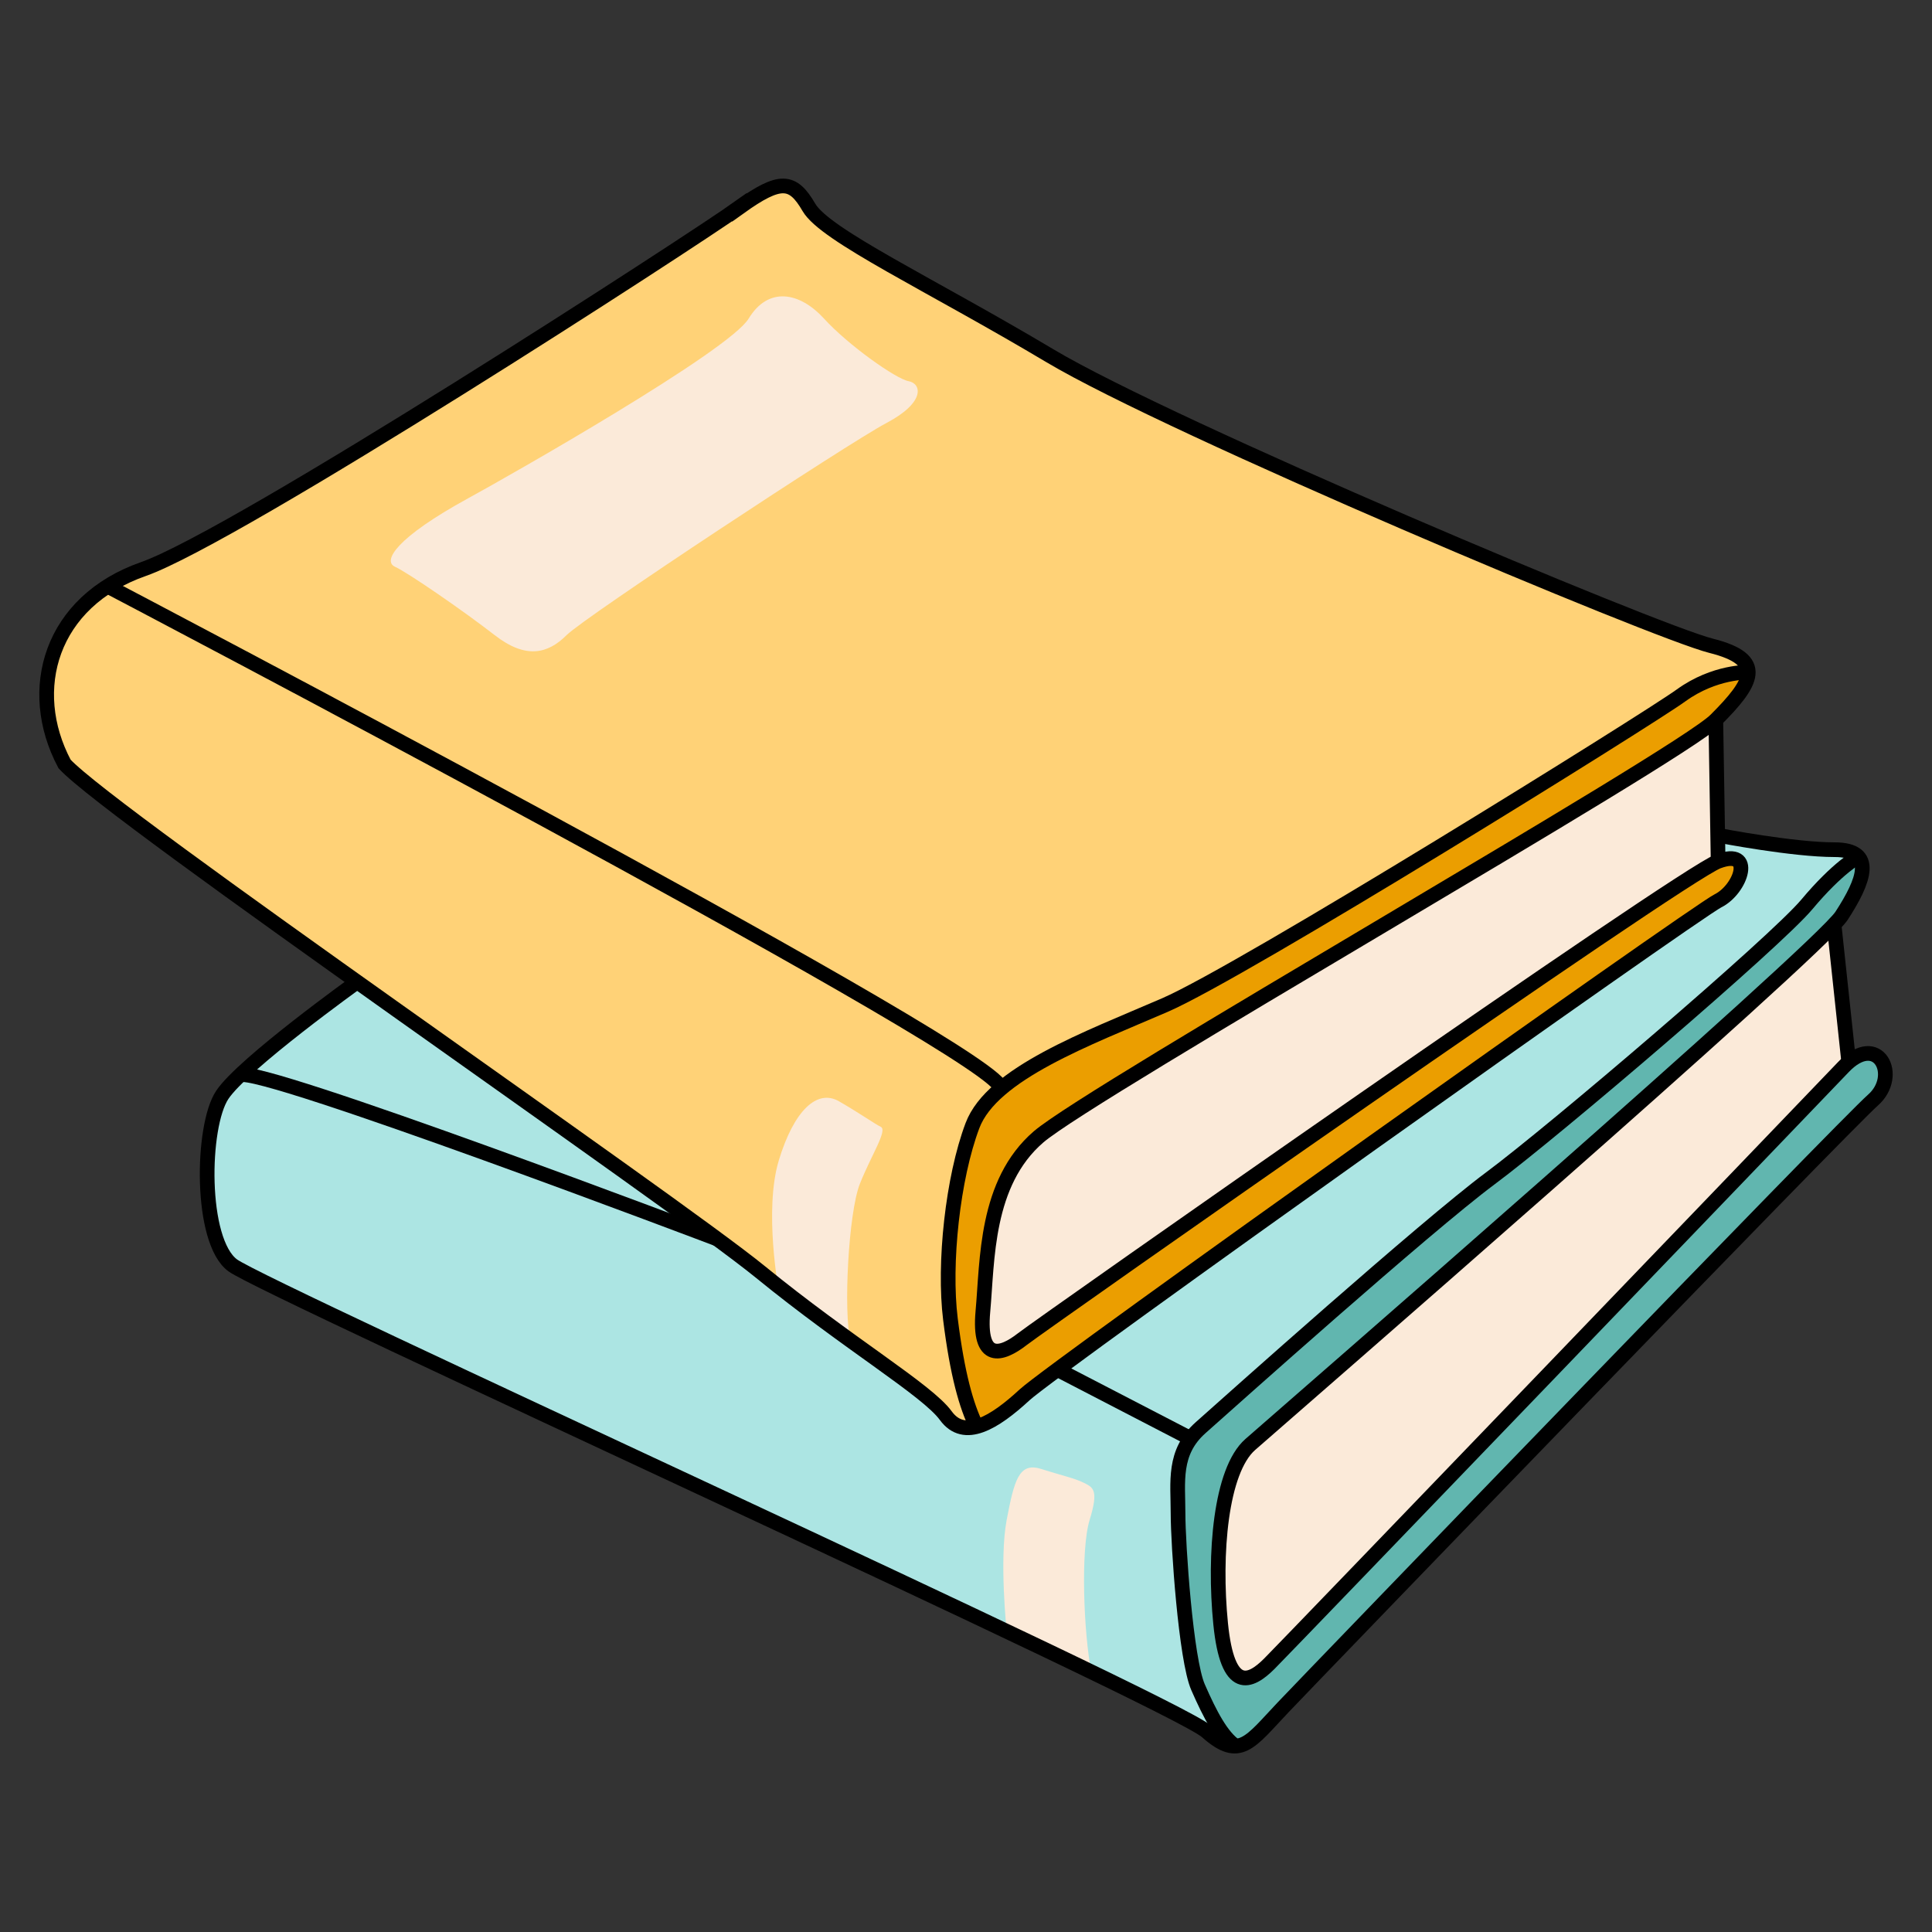 <?xml version="1.0" encoding="UTF-8"?>
<svg id="Layer_6" data-name="Layer 6" xmlns="http://www.w3.org/2000/svg" viewBox="0 0 200 200">
  <rect x="0" y="0" width="200" height="200" fill="#333333" stroke="none"/>
  <defs>
    <style>
      .cls-1 {
        fill: none;
        stroke: #000;
        stroke-miterlimit: 10;
        stroke-width: 1.52px;
      }

      .cls-2 {
        fill: #eb9e00;
      }

      .cls-3 {
        fill: #ffd277;
      }

      .cls-4 {
        fill: #fbead9;
      }

      .cls-5 {
        fill: #ace5e3;
      }

      .cls-6 {
        fill: #61b6af;
      }
    </style>
  </defs>
  <path class="cls-5" d="m36.98,101.64s-11.81,8.46-13.97,11.7c-2.16,3.24-2.34,15.13,1.08,17.65s97.41,45.2,100.83,48.26c3.42,3.06,4.5,1.08,7.92-2.52,3.42-3.6,58.16-60.32,61.04-62.84,2.88-2.52.54-7.2-3.06-3.42s-57.44,59.78-59.42,61.76c-1.98,1.98-4.32,3.06-5.04-4.14-.72-7.2,0-15.85,3.06-18.55s58.88-51.14,61.22-54.74,3.6-6.84-.72-6.84-11.88-1.46-11.88-1.46l-141.06,15.15Z"/>
  <path class="cls-4" d="m189.86,95.71l-58.44,52.08s-4.16,3.46-4.79,7.96c-.63,4.5-.81,21.79,3.6,17.29,4.41-4.5,60.59-62.57,60.59-62.57,0,0-.3-11.15-.96-14.76Z"/>
  <path class="cls-6" d="m192.35,88.69s1.11,2.22-.5,4.42c-1.61,2.2-33.42,31.17-37.38,34.59-3.96,3.42-23.89,20.37-25.04,21.84-1.15,1.47-3.23,6.94-3.26,10.99-.03,4.05.27,16.14,3.77,12.87,3.51-3.27,61.44-63.45,61.44-63.45,0,0,2.95-1.74,3.67.47s-2.41,4.66-4.16,6.42-62.54,63.84-62.54,63.84c0,0-3.92-1.9-5.25-9.99-1.33-8.09-1.98-19.98-.16-21.64,1.81-1.66,62.61-53.84,62.61-53.84,0,0,5.08-6.32,6.8-6.51Z"/>
  <path class="cls-3" d="m76.54,21.46c-4.85,3.47-52.1,34.09-61.7,37.45s-12.24,12.48-8.16,20.17c4.8,5.28,62.9,45.14,72.02,52.58,9.12,7.44,17.29,12.24,19.21,14.89,1.92,2.64,5.04.72,8.16-2.16,3.12-2.88,69.38-49.94,71.78-51.14s3.84-5.52,0-4.08-69.86,47.78-72.02,49.46-4.56,2.4-4.08-2.88c.48-5.28.24-13.3,5.76-18.06,5.52-4.75,66.26-39.32,70.1-43.16s5.28-6.24-.48-7.68-55.94-22.57-68.42-30.01-23.29-12.48-24.97-15.37-2.97-3.03-7.2,0Z"/>
  <path class="cls-4" d="m177.62,74.52l-70.1,43.16s-4.88,5.15-5.08,10.58c-.2,5.43-2.84,14.8,3.4,10.36,6.24-4.44,72.02-49.46,72.02-49.46l-.24-14.64Z"/>
  <path class="cls-2" d="m180.99,69.59s-3.55-.55-11.53,4.92c-7.98,5.47-41.97,26.49-47.63,28.96s-18.05,6.99-20.74,12.18-3.26,18.4-2.43,22.84,2.43,9.18,2.43,9.18l32.54-23.35,44.73-31.38s2.65-3.06,1.62-3.78-2.65,0-3.37.6-70.28,48.74-70.28,48.74c0,0-4.44,3.96-4.56-1.26s1.62-15.49,4.38-18.13c2.76-2.64,61.91-38.26,61.91-38.26,0,0,13.43-7.72,12.94-11.26Z"/>
  <path class="cls-4" d="m48.45,51.59c4.43-2.42,27.01-15.25,29.05-18.61s5.28-2.76,7.8,0,7.44,6.24,8.76,6.48,1.8,2.16-2.28,4.32-31.21,20.05-33.13,21.97-4.2,2.52-7.44,0-9-6.48-10.32-7.08.14-3.02,7.56-7.08Z"/>
  <path class="cls-4" d="m80.62,133.63s-1.56-8.34,0-13.5,3.96-7.44,6.24-6.12,3.6,2.28,4.32,2.64-.96,2.88-2.16,5.88-1.72,13.38-.98,16.23c-3.75-2.76-7.42-5.14-7.42-5.14Z"/>
  <path class="cls-4" d="m104.21,168.87s-.78-7.45,0-11.53,1.26-6,3.55-5.28c2.28.72,3.48.96,4.44,1.44s1.56.72.6,3.84c-.96,3.12-.61,11.76.17,15.72-2.85-1.37-8.76-4.2-8.76-4.2Z"/>
  <path class="cls-1" d="m76.54,21.46c-4.85,3.47-52.1,34.09-61.7,37.45s-12.24,12.48-8.16,20.17c4.8,5.28,62.9,45.14,72.02,52.58,9.12,7.44,17.29,12.24,19.21,14.89,1.92,2.64,5.04.72,8.16-2.16,3.12-2.88,69.38-49.94,71.78-51.14s3.84-5.52,0-4.08-69.86,47.78-72.02,49.46-4.56,2.4-4.08-2.88c.48-5.28.24-13.3,5.76-18.06,5.52-4.75,66.26-39.32,70.1-43.16s5.28-6.24-.48-7.68-55.94-22.57-68.42-30.01-23.29-12.48-24.97-15.37-2.97-3.03-7.2,0Z"/>
  <path class="cls-1" d="m11.15,60.69s88.2,46.25,92.28,51.62"/>
  <path class="cls-1" d="m180.99,69.59s-3.49-.12-6.97,2.4c-3.48,2.52-45.38,28.57-53.42,32.05-8.04,3.48-17.89,7.08-19.93,12.48s-3,14.28-2.28,20.05,1.66,8.98,2.69,11.09"/>
  <path class="cls-1" d="m36.98,101.64s-11.81,8.46-13.97,11.7c-2.16,3.24-2.34,15.13,1.08,17.65s97.41,45.2,100.83,48.26c3.42,3.06,4.5,1.08,7.92-2.52,3.42-3.6,58.16-60.32,61.04-62.84,2.88-2.52.54-7.2-3.06-3.42s-57.44,59.78-59.42,61.76c-1.98,1.98-4.32,3.06-5.04-4.14-.72-7.2,0-15.85,3.06-18.55s58.88-51.14,61.22-54.74,3.6-6.84-.72-6.84-11.88-1.46-11.88-1.46"/>
  <line class="cls-1" x1="177.62" y1="74.52" x2="177.86" y2="89.16"/>
  <line class="cls-1" x1="189.86" y1="95.71" x2="191.38" y2="109.94"/>
  <path class="cls-1" d="m192.35,88.69s-2.07,1.07-5.31,4.94-26.11,23.41-32.77,28.36c-6.66,4.95-27.1,23.24-29.98,25.8s-2.34,5.62-2.34,8.86.81,15.13,2.07,18.01c1.26,2.88,2.43,5.09,3.87,6.1"/>
  <line class="cls-1" x1="123.26" y1="148.92" x2="109.46" y2="141.77"/>
  <path class="cls-1" d="m74.25,128.26s-47.42-18-49.4-16.97"/>
</svg>
